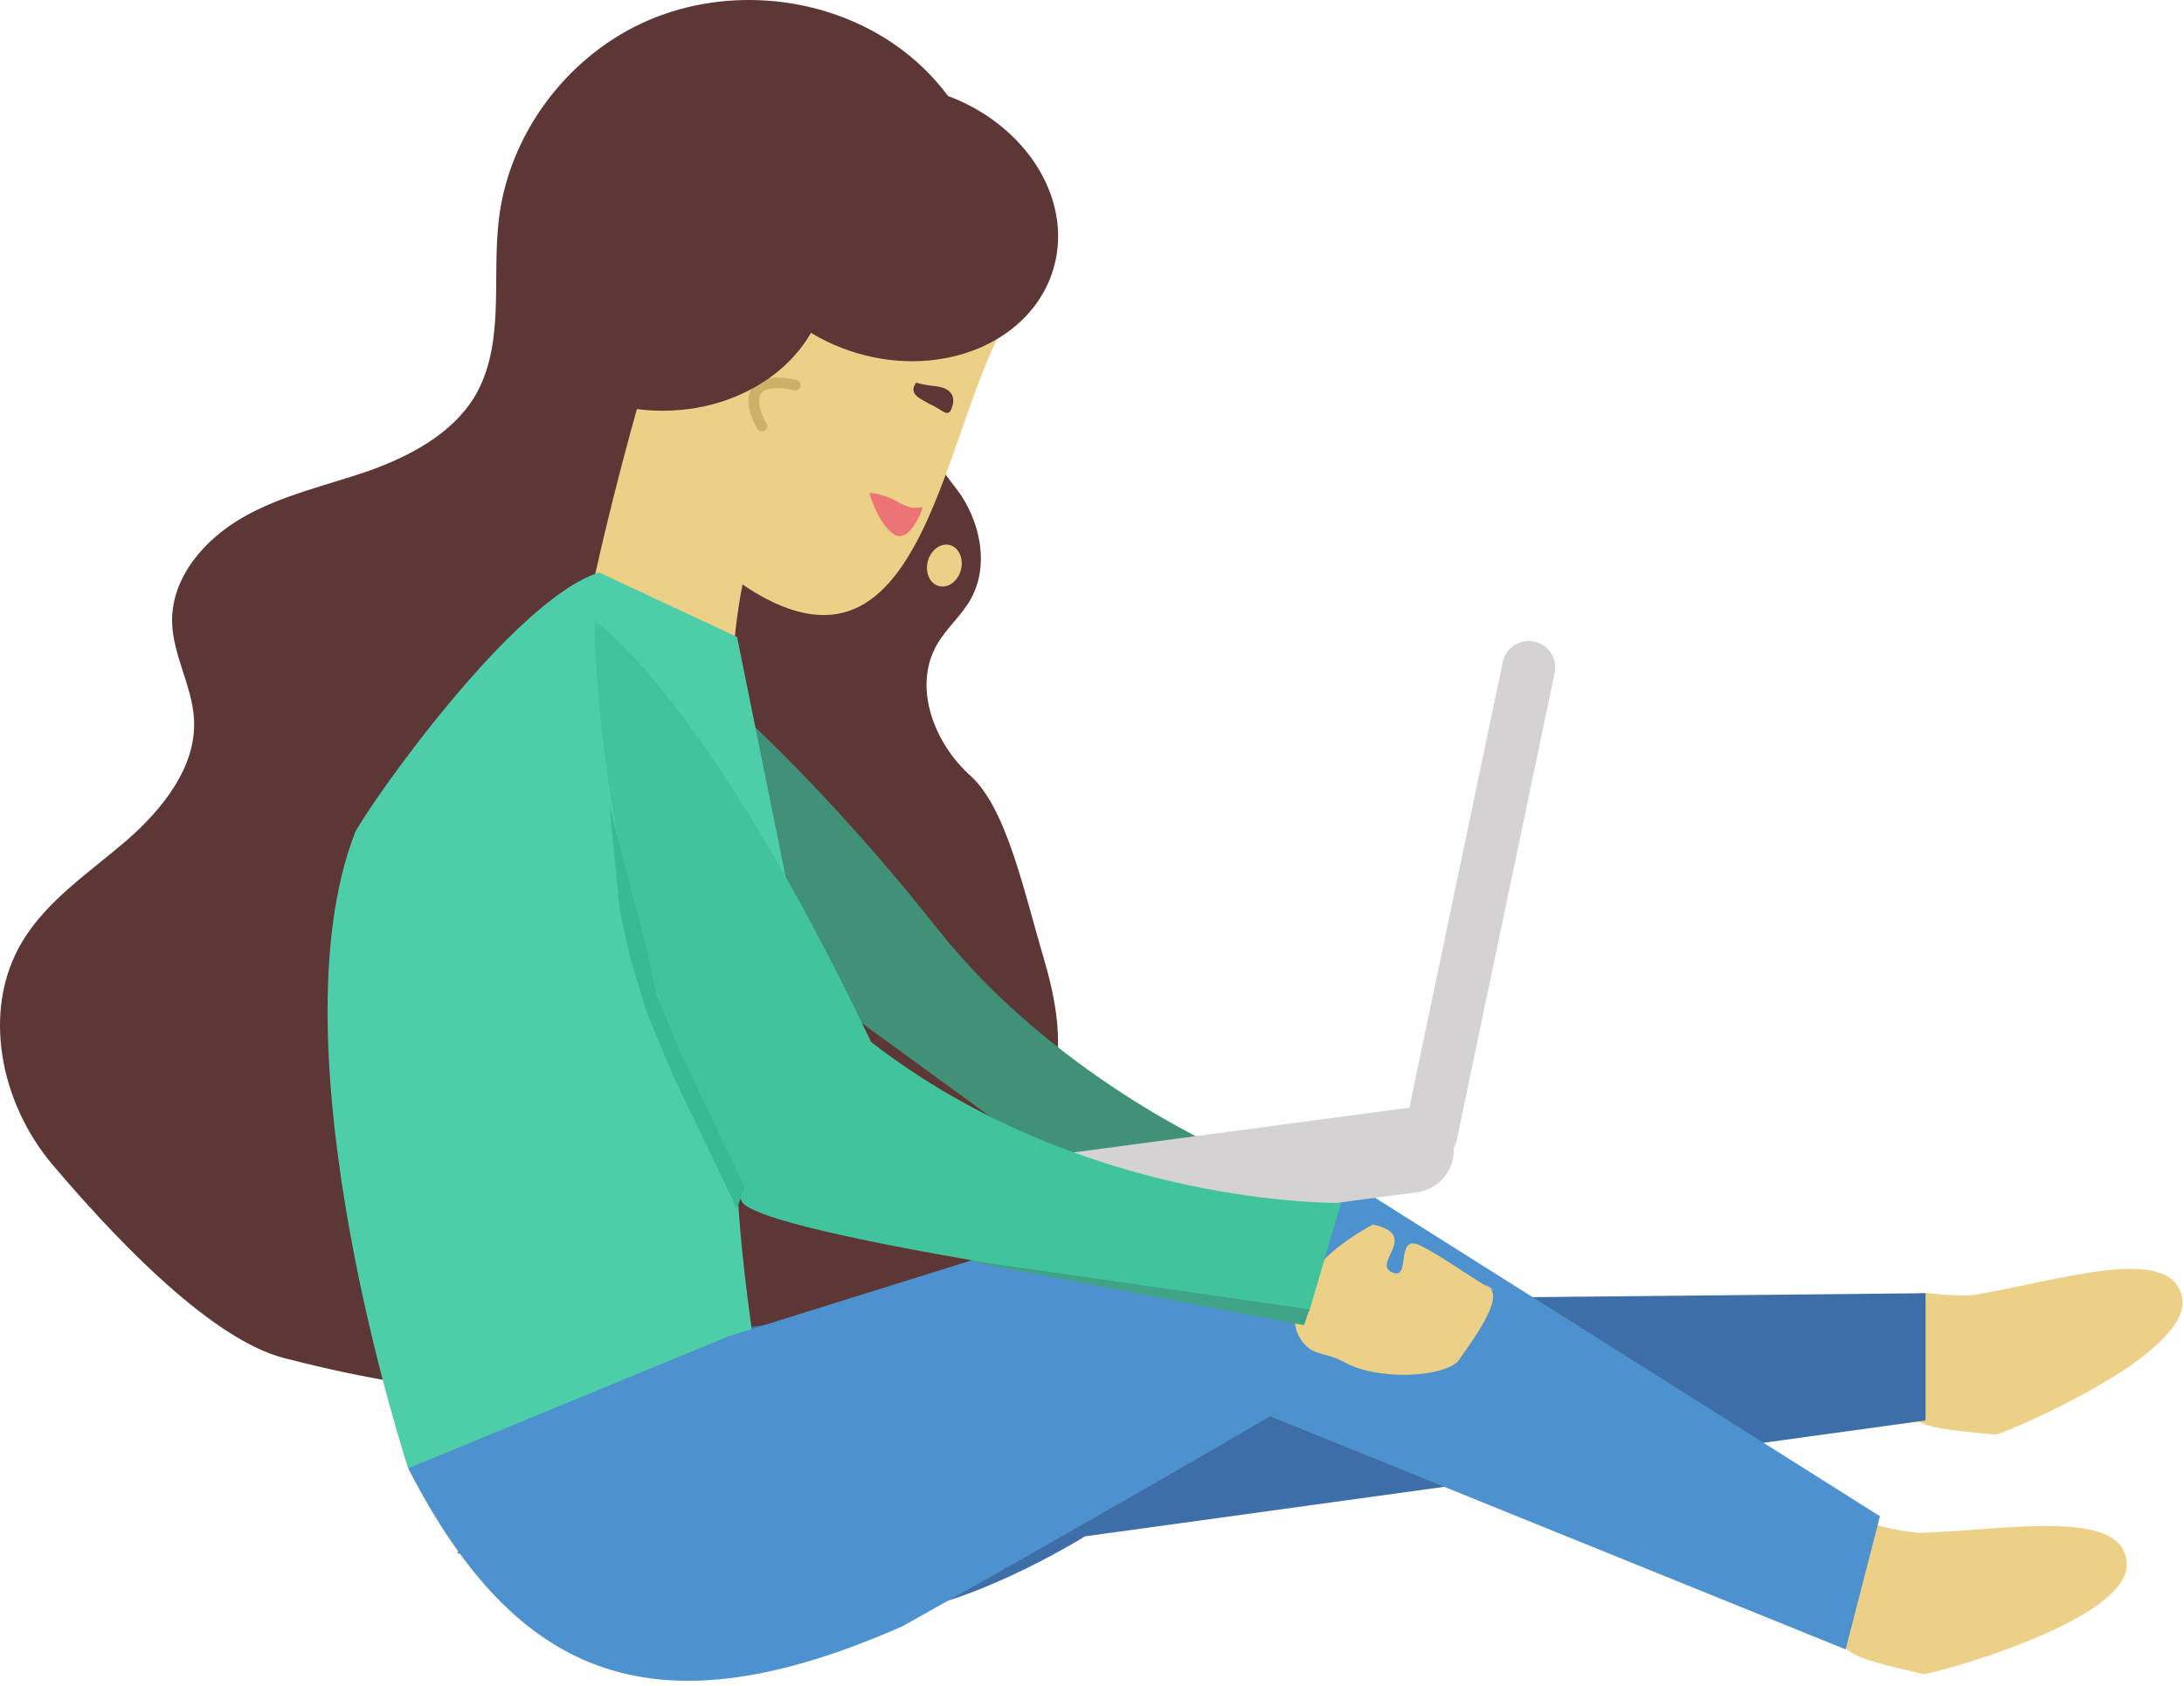 <svg width="206" height="159" viewBox="0 0 206 159" fill="none" xmlns="http://www.w3.org/2000/svg">
<g opacity="0.8">
<path d="M89.462 45.129C86.075 40.731 91.523 40.559 90.689 34.129C93.241 30.456 93.241 21.881 93.045 18.547C92.652 12.553 88.873 7.044 83.719 3.757C76.946 -0.593 67.915 -1.221 60.602 2.162C53.289 5.545 47.988 12.795 47.056 20.673C46.369 26.328 47.694 32.514 44.749 37.444C42.59 40.972 38.614 43.05 34.687 44.452C30.712 45.805 26.54 46.724 22.908 48.802C19.276 50.88 16.184 54.457 16.233 58.613C16.282 61.755 18.098 64.655 18.294 67.748C18.589 72.291 15.349 76.302 11.914 79.299C8.429 82.296 4.453 84.906 2.097 88.82C-1.78 95.297 0.036 104.045 4.944 109.844C9.852 115.644 19.457 126.222 26.819 128.107C46.942 133.326 60.135 131.907 80.897 131.569C87.326 131.472 92.249 127.228 98.483 125.633C104.716 124.039 92.804 126.567 95.405 120.767C98.056 114.968 102 137.01 102 108.322C96.724 101.892 102 102.386 98.483 90.515C96.578 84.085 94.959 76.254 91.523 73.161C88.088 70.068 86.075 64.8 88.382 60.788C89.266 59.242 90.738 58.033 91.573 56.487C93.241 53.49 92.554 49.672 90.689 46.772C90.346 46.289 89.953 45.757 89.462 45.129Z" fill="#340404"/>
<path d="M205.836 122.471C206.714 127.782 189.205 135.163 188.218 135.326C180.492 134.576 180.492 134.576 178.36 130.874C181.636 119.183 178.465 122.438 186.027 122.177C194.201 120.826 204.958 117.16 205.836 122.471Z" fill="#E9C46A"/>
<path d="M70.725 52.04C68.2 61.822 68.989 72.078 68.989 73.656C66.622 76.811 55.578 76.022 54 64.978C56.367 50.778 61.1 35 61.1 35L65.044 43.678L70.725 52.04Z" fill="#E9C46A"/>
<path d="M57.133 57.991C64.35 60.995 77.571 73.863 88.412 87.588C99.252 101.313 115.027 108.268 115.027 108.268L112.52 112.894L106.853 115.128L78.448 94.429L54.461 60.394L57.133 57.991Z" fill="#117456"/>
<path d="M200.6 147.53C200.76 152.911 182.422 157.885 181.423 157.915C173.867 156.139 173.867 156.139 172.248 152.186C177.057 141.038 173.48 143.839 181.009 144.591C189.289 144.344 200.44 142.149 200.6 147.53Z" fill="#E9C46A"/>
<path d="M58.218 126.473L100.623 121.983L104.575 122.748L181.623 121.983L181.623 133.983L102.334 144.917C102.334 144.917 90.055 152.608 81.749 152.298C73.442 151.989 43.123 146.5 43.123 146.5L58.218 126.473Z" fill="#0E4A92"/>
<path d="M56.5 54C48.298 56.632 34.812 75.932 33.5 78.5C25.5 99 38.5 138.5 38.5 138.5H56H67H70.5H73C73 138.5 67.219 107.462 70.5 103.609C73.781 99.757 76 92.109 75.5 89.609C75.2 88.109 69.521 60.081 69.521 60.081L56.5 54Z" fill="#21C292"/>
<path d="M38.5 138.5C48.824 158.603 61.965 163.616 85.142 153.386C106.002 141.718 119.791 133.587 119.791 133.587L174.086 155.58L177.322 143.019L126.427 110.915L124.045 109.66L120.845 109.757L68.773 126.025L38.5 138.5Z" fill="#2176C2"/>
<g filter="url(#filter0_d_0_1)">
<path d="M96.628 26.033C89 34 88.5 65 70.559 53.482C60 46.703 56.989 36.919 64.5 22C75.888 10.002 73.5 13.5 73.5 13.5L85 10.5L96.628 26.033Z" fill="#E9C46A"/>
</g>
<path d="M87 48C87 48 85.913 51.059 84.5 50.5C83.5 50 82.538 48.312 82 46.5C82.5 46.5 83.608 46.696 85 47.5C86.392 48.304 87.051 47.573 87 48Z" fill="#E75151"/>
<path d="M87.674 38.111C88.883 38.599 89.373 39.477 89.753 38.539C90.132 37.6 89.919 36.671 88.354 36.441C85.882 36.198 86.629 35.828 86.224 36.408C85.845 37.347 87.094 37.706 87.674 38.111Z" fill="#340404"/>
<g filter="url(#filter1_d_0_1)">
<ellipse cx="89.075" cy="43.349" rx="1.613" ry="2" transform="rotate(15 89.075 43.349)" fill="#E9C46A"/>
</g>
<path d="M75.012 36.326C70.04 35.249 70.841 38.453 71.863 40.19" stroke="#C29D44" stroke-linecap="round"/>
<g filter="url(#filter2_d_0_1)">
<line x1="144.191" y1="58.96" x2="134.96" y2="103.003" stroke="#C9C7C7" stroke-width="5" stroke-linecap="round"/>
</g>
<g filter="url(#filter3_d_0_1)">
<line x1="133.125" y1="104.493" x2="91.493" y2="110.037" stroke="#C9C7C7" stroke-width="8" stroke-linecap="round"/>
</g>
<g filter="url(#filter4_d_0_1)">
<path d="M129.5 111.5C134 112.5 129.389 115.119 131.284 116C133.179 116.881 131.502 112.251 134 113.5C136 114.5 138 116 140.5 117.5C139.183 116.467 141.926 118.355 140.5 117.5C141.817 118.533 138.902 122.433 137.5 124.433C135.902 125.933 129.94 126.26 126.686 124.433C124.881 123.426 123.586 124.034 122.5 122C121.414 119.966 122.273 115.423 129.5 111.5Z" fill="#E9C46A"/>
</g>
<path d="M56.084 58.534C56.084 58.534 66.535 65.475 82.163 98.284C102.419 113.976 126.5 113.46 126.5 113.46L123.5 123.672C123.5 123.672 73.307 117.108 70.047 113.46C67.73 109.264 56.679 86.962 56.084 58.534Z" fill="#12B483"/>
<ellipse cx="84.5" cy="20.971" rx="15.495" ry="12.871" transform="rotate(16.407 84.5 20.971)" fill="#340404"/>
<ellipse cx="62.495" cy="25.872" rx="15.495" ry="12.871" fill="#340404"/>
<path d="M91.5 119L123 125L123.5 123.5L92.228 119L91.5 119Z" fill="#0E8D67"/>
<path d="M57.467 75.912L60.967 89.412L61.967 93.912L64.248 99.454L70.248 111.954L69.5 114L63.467 101.412L60.967 95.412L59.467 90.412L58.467 85.912L57.467 75.912Z" fill="#06AA79"/>
</g>
<defs>
<filter id="filter0_d_0_1" x="56.332" y="8.5" width="44.296" height="53.518" filterUnits="userSpaceOnUse" color-interpolation-filters="sRGB">
<feFlood flood-opacity="0" result="BackgroundImageFix"/>
<feColorMatrix in="SourceAlpha" type="matrix" values="0 0 0 0 0 0 0 0 0 0 0 0 0 0 0 0 0 0 127 0" result="hardAlpha"/>
<feOffset dy="2"/>
<feGaussianBlur stdDeviation="2"/>
<feComposite in2="hardAlpha" operator="out"/>
<feColorMatrix type="matrix" values="0 0 0 0 0 0 0 0 0 0 0 0 0 0 0 0 0 0 0.25 0"/>
<feBlend mode="normal" in2="BackgroundImageFix" result="effect1_dropShadow_0_1"/>
<feBlend mode="normal" in="SourceGraphic" in2="effect1_dropShadow_0_1" result="shape"/>
</filter>
<filter id="filter1_d_0_1" x="83.433" y="41.372" width="11.284" height="17.954" filterUnits="userSpaceOnUse" color-interpolation-filters="sRGB">
<feFlood flood-opacity="0" result="BackgroundImageFix"/>
<feColorMatrix in="SourceAlpha" type="matrix" values="0 0 0 0 0 0 0 0 0 0 0 0 0 0 0 0 0 0 127 0" result="hardAlpha"/>
<feOffset dy="10"/>
<feGaussianBlur stdDeviation="2"/>
<feComposite in2="hardAlpha" operator="out"/>
<feColorMatrix type="matrix" values="0 0 0 0 0 0 0 0 0 0 0 0 0 0 0 0 0 0 0.25 0"/>
<feBlend mode="normal" in2="BackgroundImageFix" result="effect1_dropShadow_0_1"/>
<feBlend mode="normal" in="SourceGraphic" in2="effect1_dropShadow_0_1" result="shape"/>
</filter>
<filter id="filter2_d_0_1" x="128.459" y="56.459" width="22.233" height="57.044" filterUnits="userSpaceOnUse" color-interpolation-filters="sRGB">
<feFlood flood-opacity="0" result="BackgroundImageFix"/>
<feColorMatrix in="SourceAlpha" type="matrix" values="0 0 0 0 0 0 0 0 0 0 0 0 0 0 0 0 0 0 127 0" result="hardAlpha"/>
<feOffset dy="4"/>
<feGaussianBlur stdDeviation="2"/>
<feComposite in2="hardAlpha" operator="out"/>
<feColorMatrix type="matrix" values="0 0 0 0 0 0 0 0 0 0 0 0 0 0 0 0 0 0 0.25 0"/>
<feBlend mode="normal" in2="BackgroundImageFix" result="effect1_dropShadow_0_1"/>
<feBlend mode="normal" in="SourceGraphic" in2="effect1_dropShadow_0_1" result="shape"/>
</filter>
<filter id="filter3_d_0_1" x="83.493" y="100.493" width="57.633" height="21.545" filterUnits="userSpaceOnUse" color-interpolation-filters="sRGB">
<feFlood flood-opacity="0" result="BackgroundImageFix"/>
<feColorMatrix in="SourceAlpha" type="matrix" values="0 0 0 0 0 0 0 0 0 0 0 0 0 0 0 0 0 0 127 0" result="hardAlpha"/>
<feOffset dy="4"/>
<feGaussianBlur stdDeviation="2"/>
<feComposite in2="hardAlpha" operator="out"/>
<feColorMatrix type="matrix" values="0 0 0 0 0 0 0 0 0 0 0 0 0 0 0 0 0 0 0.25 0"/>
<feBlend mode="normal" in2="BackgroundImageFix" result="effect1_dropShadow_0_1"/>
<feBlend mode="normal" in="SourceGraphic" in2="effect1_dropShadow_0_1" result="shape"/>
</filter>
<filter id="filter4_d_0_1" x="118.113" y="111.5" width="26.811" height="22.184" filterUnits="userSpaceOnUse" color-interpolation-filters="sRGB">
<feFlood flood-opacity="0" result="BackgroundImageFix"/>
<feColorMatrix in="SourceAlpha" type="matrix" values="0 0 0 0 0 0 0 0 0 0 0 0 0 0 0 0 0 0 127 0" result="hardAlpha"/>
<feOffset dy="4"/>
<feGaussianBlur stdDeviation="2"/>
<feComposite in2="hardAlpha" operator="out"/>
<feColorMatrix type="matrix" values="0 0 0 0 0 0 0 0 0 0 0 0 0 0 0 0 0 0 0.25 0"/>
<feBlend mode="normal" in2="BackgroundImageFix" result="effect1_dropShadow_0_1"/>
<feBlend mode="normal" in="SourceGraphic" in2="effect1_dropShadow_0_1" result="shape"/>
</filter>
</defs>
</svg>
